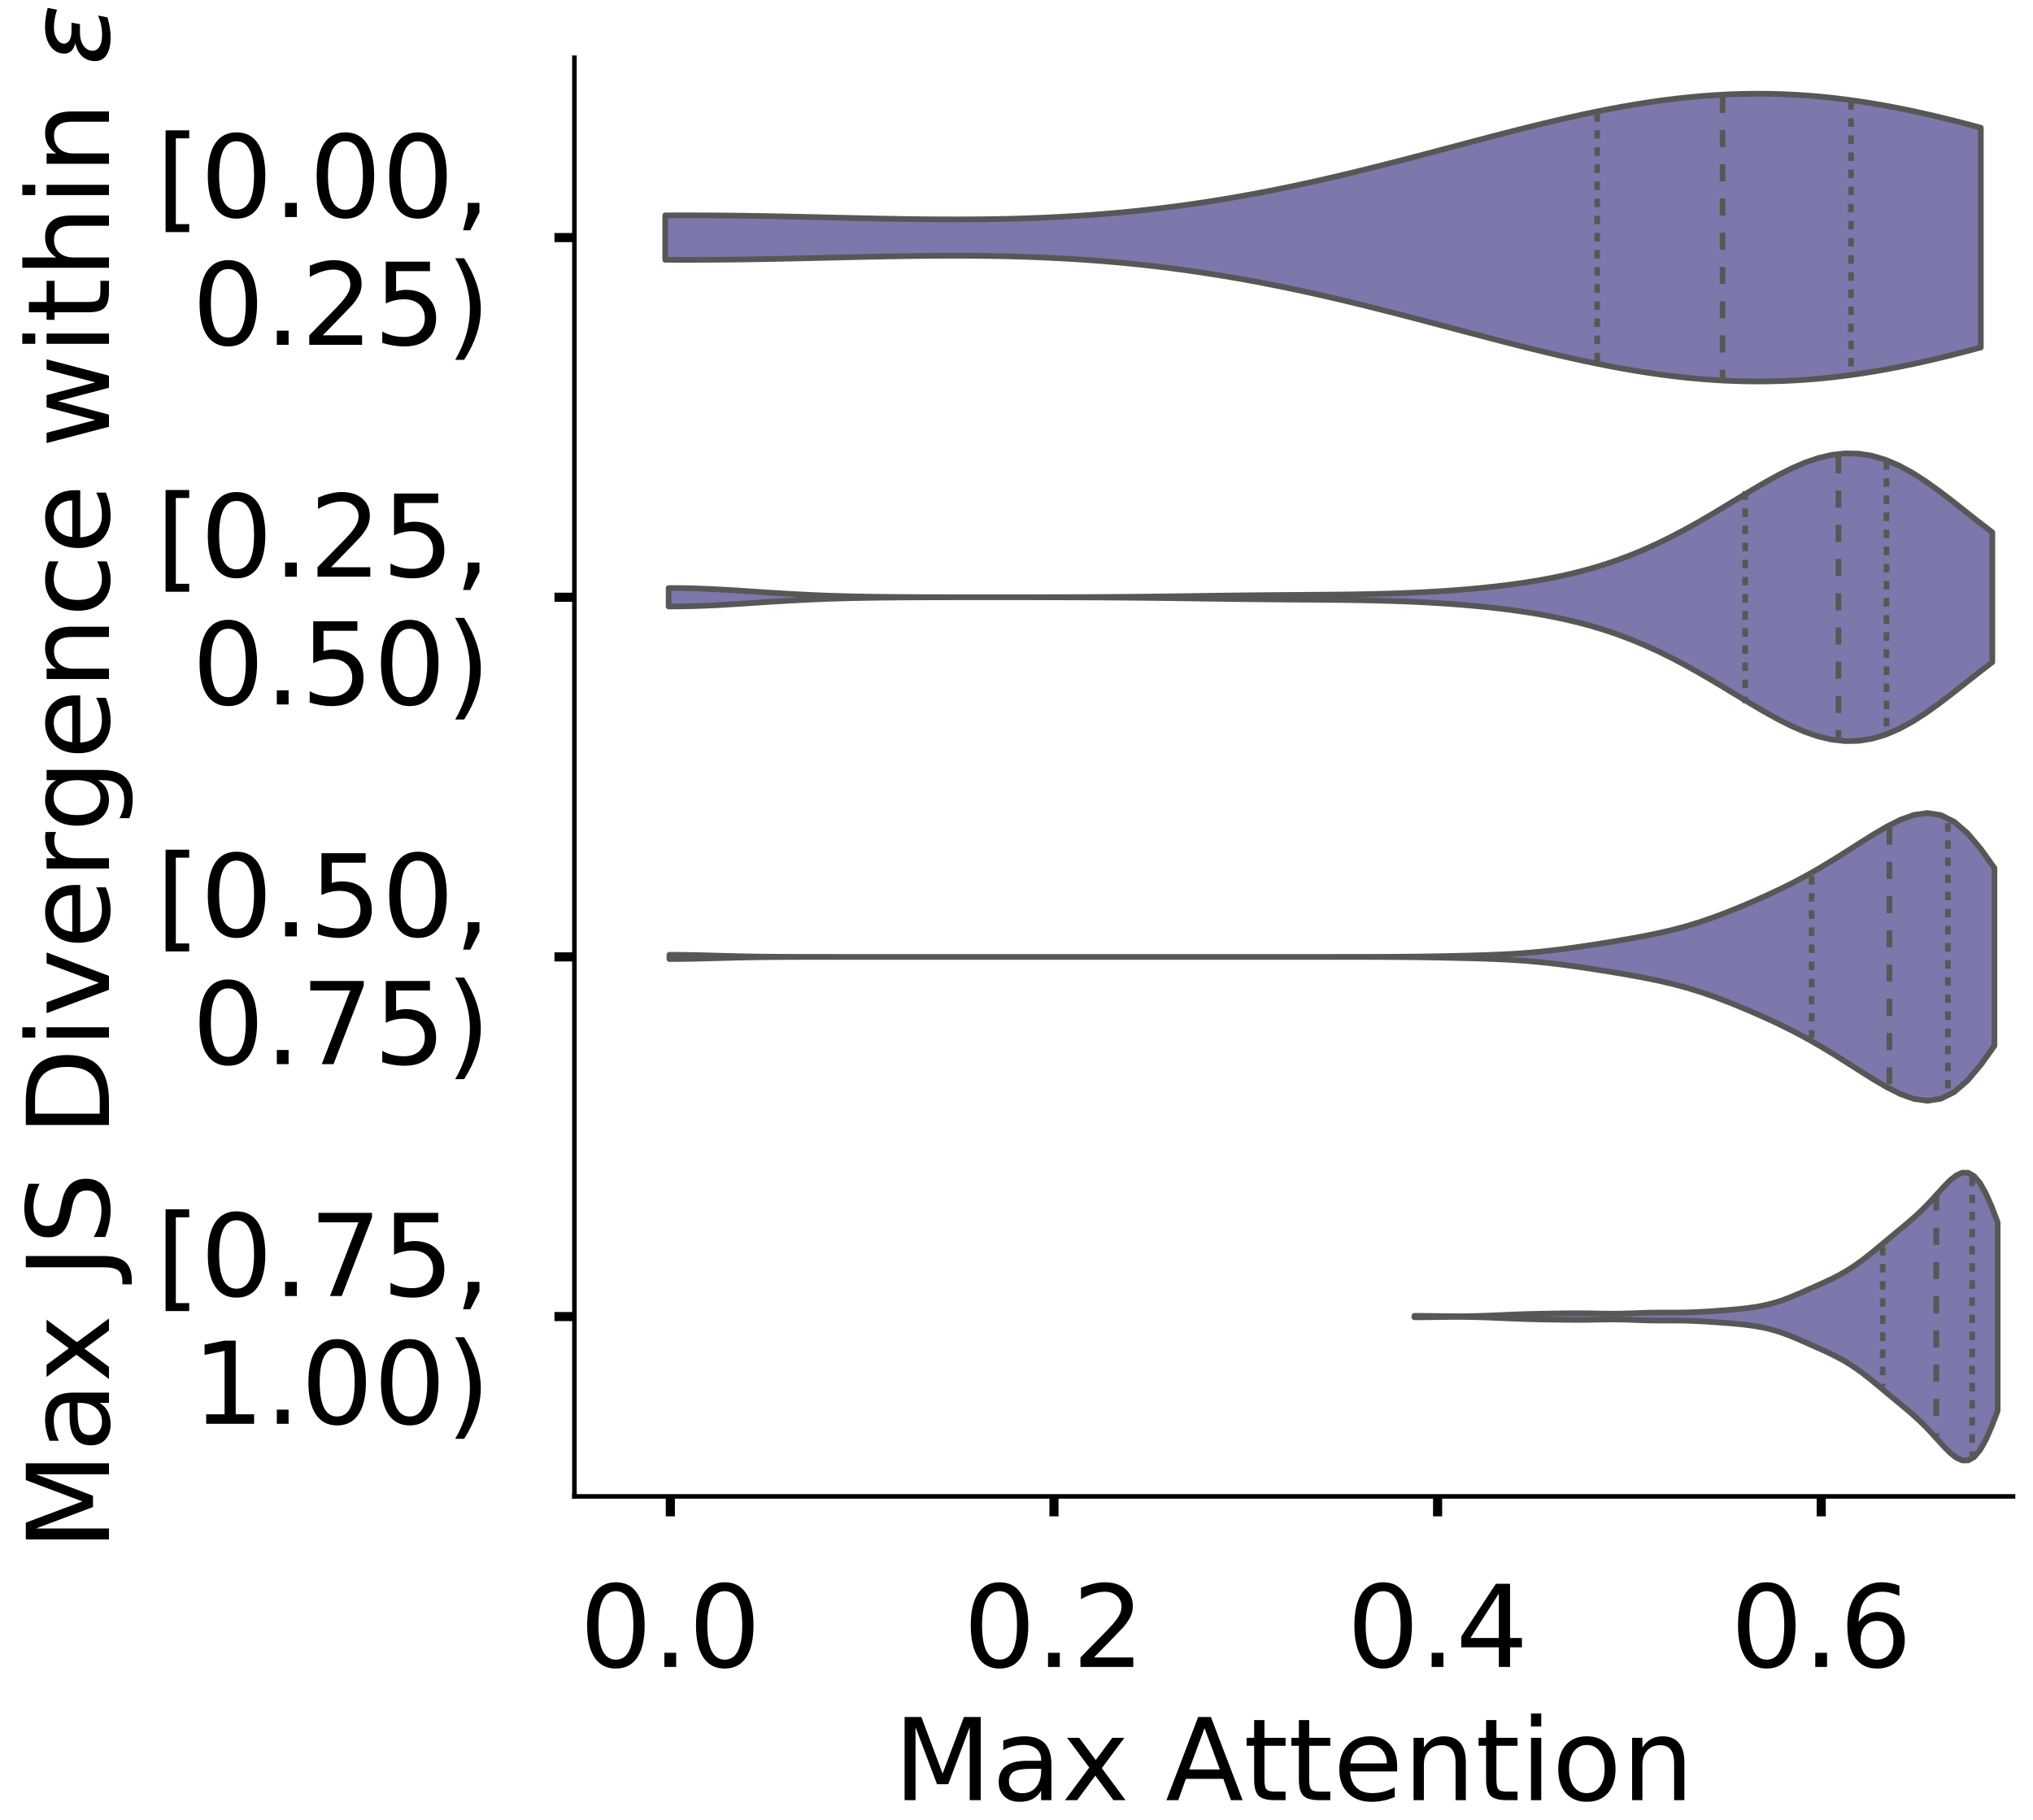 <?xml version="1.0" encoding="utf-8" standalone="no"?>
<!DOCTYPE svg PUBLIC "-//W3C//DTD SVG 1.1//EN"
  "http://www.w3.org/Graphics/SVG/1.1/DTD/svg11.dtd">
<!-- Created with matplotlib (https://matplotlib.org/) -->
<svg height="319.018pt" version="1.1" viewBox="0 0 356.395 319.018" width="356.395pt" xmlns="http://www.w3.org/2000/svg" xmlns:xlink="http://www.w3.org/1999/xlink">
 <defs>
  <style type="text/css">
*{stroke-linecap:butt;stroke-linejoin:round;}
  </style>
 </defs>
 <g id="figure_1">
  <g id="patch_1">
   <path d="M 0 319.018 
L 356.395 319.018 
L 356.395 -0 
L 0 -0 
z
" style="fill:#ffffff;"/>
  </g>
  <g id="axes_1">
   <g id="patch_2">
    <path d="M -266.855 262.318 
L -14.66 262.318 
L -14.66 10.123 
L -266.855 10.123 
z
" style="fill:#ffffff;"/>
   </g>
   <g id="patch_3">
    <path clip-path="url(#p94a4079ec9)" d="M -255.392 262.318 
L -249.66 262.318 
L -249.66 244.875 
L -255.392 244.875 
z
" style="fill:#7570b3;opacity:0.6;stroke:#000000;stroke-linejoin:miter;stroke-width:0.5;"/>
   </g>
   <g id="patch_4">
    <path clip-path="url(#p94a4079ec9)" d="M -249.66 262.318 
L -243.928 262.318 
L -243.928 262.318 
L -249.66 262.318 
z
" style="fill:#7570b3;opacity:0.6;stroke:#000000;stroke-linejoin:miter;stroke-width:0.5;"/>
   </g>
   <g id="patch_5">
    <path clip-path="url(#p94a4079ec9)" d="M -243.928 262.318 
L -238.196 262.318 
L -238.196 262.318 
L -243.928 262.318 
z
" style="fill:#7570b3;opacity:0.6;stroke:#000000;stroke-linejoin:miter;stroke-width:0.5;"/>
   </g>
   <g id="patch_6">
    <path clip-path="url(#p94a4079ec9)" d="M -238.196 262.318 
L -232.465 262.318 
L -232.465 262.318 
L -238.196 262.318 
z
" style="fill:#7570b3;opacity:0.6;stroke:#000000;stroke-linejoin:miter;stroke-width:0.5;"/>
   </g>
   <g id="patch_7">
    <path clip-path="url(#p94a4079ec9)" d="M -232.465 262.318 
L -226.733 262.318 
L -226.733 262.318 
L -232.465 262.318 
z
" style="fill:#7570b3;opacity:0.6;stroke:#000000;stroke-linejoin:miter;stroke-width:0.5;"/>
   </g>
   <g id="patch_8">
    <path clip-path="url(#p94a4079ec9)" d="M -226.733 262.318 
L -221.001 262.318 
L -221.001 262.318 
L -226.733 262.318 
z
" style="fill:#7570b3;opacity:0.6;stroke:#000000;stroke-linejoin:miter;stroke-width:0.5;"/>
   </g>
   <g id="patch_9">
    <path clip-path="url(#p94a4079ec9)" d="M -221.001 262.318 
L -215.27 262.318 
L -215.27 262.318 
L -221.001 262.318 
z
" style="fill:#7570b3;opacity:0.6;stroke:#000000;stroke-linejoin:miter;stroke-width:0.5;"/>
   </g>
   <g id="patch_10">
    <path clip-path="url(#p94a4079ec9)" d="M -215.27 262.318 
L -209.538 262.318 
L -209.538 262.318 
L -215.27 262.318 
z
" style="fill:#7570b3;opacity:0.6;stroke:#000000;stroke-linejoin:miter;stroke-width:0.5;"/>
   </g>
   <g id="patch_11">
    <path clip-path="url(#p94a4079ec9)" d="M -209.538 262.318 
L -203.806 262.318 
L -203.806 262.318 
L -209.538 262.318 
z
" style="fill:#7570b3;opacity:0.6;stroke:#000000;stroke-linejoin:miter;stroke-width:0.5;"/>
   </g>
   <g id="patch_12">
    <path clip-path="url(#p94a4079ec9)" d="M -203.806 262.318 
L -198.075 262.318 
L -198.075 262.318 
L -203.806 262.318 
z
" style="fill:#7570b3;opacity:0.6;stroke:#000000;stroke-linejoin:miter;stroke-width:0.5;"/>
   </g>
   <g id="patch_13">
    <path clip-path="url(#p94a4079ec9)" d="M -198.075 262.318 
L -192.343 262.318 
L -192.343 262.318 
L -198.075 262.318 
z
" style="fill:#7570b3;opacity:0.6;stroke:#000000;stroke-linejoin:miter;stroke-width:0.5;"/>
   </g>
   <g id="patch_14">
    <path clip-path="url(#p94a4079ec9)" d="M -192.343 262.318 
L -186.611 262.318 
L -186.611 262.318 
L -192.343 262.318 
z
" style="fill:#7570b3;opacity:0.6;stroke:#000000;stroke-linejoin:miter;stroke-width:0.5;"/>
   </g>
   <g id="patch_15">
    <path clip-path="url(#p94a4079ec9)" d="M -186.611 262.318 
L -180.879 262.318 
L -180.879 262.318 
L -186.611 262.318 
z
" style="fill:#7570b3;opacity:0.6;stroke:#000000;stroke-linejoin:miter;stroke-width:0.5;"/>
   </g>
   <g id="patch_16">
    <path clip-path="url(#p94a4079ec9)" d="M -180.879 262.318 
L -175.148 262.318 
L -175.148 262.318 
L -180.879 262.318 
z
" style="fill:#7570b3;opacity:0.6;stroke:#000000;stroke-linejoin:miter;stroke-width:0.5;"/>
   </g>
   <g id="patch_17">
    <path clip-path="url(#p94a4079ec9)" d="M -175.148 262.318 
L -169.416 262.318 
L -169.416 262.318 
L -175.148 262.318 
z
" style="fill:#7570b3;opacity:0.6;stroke:#000000;stroke-linejoin:miter;stroke-width:0.5;"/>
   </g>
   <g id="patch_18">
    <path clip-path="url(#p94a4079ec9)" d="M -169.416 262.318 
L -163.684 262.318 
L -163.684 262.318 
L -169.416 262.318 
z
" style="fill:#7570b3;opacity:0.6;stroke:#000000;stroke-linejoin:miter;stroke-width:0.5;"/>
   </g>
   <g id="patch_19">
    <path clip-path="url(#p94a4079ec9)" d="M -163.684 262.318 
L -157.953 262.318 
L -157.953 262.318 
L -163.684 262.318 
z
" style="fill:#7570b3;opacity:0.6;stroke:#000000;stroke-linejoin:miter;stroke-width:0.5;"/>
   </g>
   <g id="patch_20">
    <path clip-path="url(#p94a4079ec9)" d="M -157.953 262.318 
L -152.221 262.318 
L -152.221 260.976 
L -157.953 260.976 
z
" style="fill:#7570b3;opacity:0.6;stroke:#000000;stroke-linejoin:miter;stroke-width:0.5;"/>
   </g>
   <g id="patch_21">
    <path clip-path="url(#p94a4079ec9)" d="M -152.221 262.318 
L -146.489 262.318 
L -146.489 260.976 
L -152.221 260.976 
z
" style="fill:#7570b3;opacity:0.6;stroke:#000000;stroke-linejoin:miter;stroke-width:0.5;"/>
   </g>
   <g id="patch_22">
    <path clip-path="url(#p94a4079ec9)" d="M -146.489 262.318 
L -140.757 262.318 
L -140.757 262.318 
L -146.489 262.318 
z
" style="fill:#7570b3;opacity:0.6;stroke:#000000;stroke-linejoin:miter;stroke-width:0.5;"/>
   </g>
   <g id="patch_23">
    <path clip-path="url(#p94a4079ec9)" d="M -140.757 262.318 
L -135.026 262.318 
L -135.026 262.318 
L -140.757 262.318 
z
" style="fill:#7570b3;opacity:0.6;stroke:#000000;stroke-linejoin:miter;stroke-width:0.5;"/>
   </g>
   <g id="patch_24">
    <path clip-path="url(#p94a4079ec9)" d="M -135.026 262.318 
L -129.294 262.318 
L -129.294 259.635 
L -135.026 259.635 
z
" style="fill:#7570b3;opacity:0.6;stroke:#000000;stroke-linejoin:miter;stroke-width:0.5;"/>
   </g>
   <g id="patch_25">
    <path clip-path="url(#p94a4079ec9)" d="M -129.294 262.318 
L -123.562 262.318 
L -123.562 260.976 
L -129.294 260.976 
z
" style="fill:#7570b3;opacity:0.6;stroke:#000000;stroke-linejoin:miter;stroke-width:0.5;"/>
   </g>
   <g id="patch_26">
    <path clip-path="url(#p94a4079ec9)" d="M -123.562 262.318 
L -117.831 262.318 
L -117.831 260.976 
L -123.562 260.976 
z
" style="fill:#7570b3;opacity:0.6;stroke:#000000;stroke-linejoin:miter;stroke-width:0.5;"/>
   </g>
   <g id="patch_27">
    <path clip-path="url(#p94a4079ec9)" d="M -117.831 262.318 
L -112.099 262.318 
L -112.099 258.293 
L -117.831 258.293 
z
" style="fill:#7570b3;opacity:0.6;stroke:#000000;stroke-linejoin:miter;stroke-width:0.5;"/>
   </g>
   <g id="patch_28">
    <path clip-path="url(#p94a4079ec9)" d="M -112.099 262.318 
L -106.367 262.318 
L -106.367 256.951 
L -112.099 256.951 
z
" style="fill:#7570b3;opacity:0.6;stroke:#000000;stroke-linejoin:miter;stroke-width:0.5;"/>
   </g>
   <g id="patch_29">
    <path clip-path="url(#p94a4079ec9)" d="M -106.367 262.318 
L -100.636 262.318 
L -100.636 252.925 
L -106.367 252.925 
z
" style="fill:#7570b3;opacity:0.6;stroke:#000000;stroke-linejoin:miter;stroke-width:0.5;"/>
   </g>
   <g id="patch_30">
    <path clip-path="url(#p94a4079ec9)" d="M -100.636 262.318 
L -94.904 262.318 
L -94.904 247.558 
L -100.636 247.558 
z
" style="fill:#7570b3;opacity:0.6;stroke:#000000;stroke-linejoin:miter;stroke-width:0.5;"/>
   </g>
   <g id="patch_31">
    <path clip-path="url(#p94a4079ec9)" d="M -94.904 262.318 
L -89.172 262.318 
L -89.172 254.267 
L -94.904 254.267 
z
" style="fill:#7570b3;opacity:0.6;stroke:#000000;stroke-linejoin:miter;stroke-width:0.5;"/>
   </g>
   <g id="patch_32">
    <path clip-path="url(#p94a4079ec9)" d="M -89.172 262.318 
L -83.44 262.318 
L -83.44 236.824 
L -89.172 236.824 
z
" style="fill:#7570b3;opacity:0.6;stroke:#000000;stroke-linejoin:miter;stroke-width:0.5;"/>
   </g>
   <g id="patch_33">
    <path clip-path="url(#p94a4079ec9)" d="M -83.44 262.318 
L -77.709 262.318 
L -77.709 232.798 
L -83.44 232.798 
z
" style="fill:#7570b3;opacity:0.6;stroke:#000000;stroke-linejoin:miter;stroke-width:0.5;"/>
   </g>
   <g id="patch_34">
    <path clip-path="url(#p94a4079ec9)" d="M -77.709 262.318 
L -71.977 262.318 
L -71.977 215.355 
L -77.709 215.355 
z
" style="fill:#7570b3;opacity:0.6;stroke:#000000;stroke-linejoin:miter;stroke-width:0.5;"/>
   </g>
   <g id="patch_35">
    <path clip-path="url(#p94a4079ec9)" d="M -71.977 262.318 
L -66.245 262.318 
L -66.245 197.911 
L -71.977 197.911 
z
" style="fill:#7570b3;opacity:0.6;stroke:#000000;stroke-linejoin:miter;stroke-width:0.5;"/>
   </g>
   <g id="patch_36">
    <path clip-path="url(#p94a4079ec9)" d="M -66.245 262.318 
L -60.514 262.318 
L -60.514 200.595 
L -66.245 200.595 
z
" style="fill:#7570b3;opacity:0.6;stroke:#000000;stroke-linejoin:miter;stroke-width:0.5;"/>
   </g>
   <g id="patch_37">
    <path clip-path="url(#p94a4079ec9)" d="M -60.514 262.318 
L -54.782 262.318 
L -54.782 152.289 
L -60.514 152.289 
z
" style="fill:#7570b3;opacity:0.6;stroke:#000000;stroke-linejoin:miter;stroke-width:0.5;"/>
   </g>
   <g id="patch_38">
    <path clip-path="url(#p94a4079ec9)" d="M -54.782 262.318 
L -49.05 262.318 
L -49.05 102.642 
L -54.782 102.642 
z
" style="fill:#7570b3;opacity:0.6;stroke:#000000;stroke-linejoin:miter;stroke-width:0.5;"/>
   </g>
   <g id="patch_39">
    <path clip-path="url(#p94a4079ec9)" d="M -49.05 262.318 
L -43.319 262.318 
L -43.319 77.147 
L -49.05 77.147 
z
" style="fill:#7570b3;opacity:0.6;stroke:#000000;stroke-linejoin:miter;stroke-width:0.5;"/>
   </g>
   <g id="patch_40">
    <path clip-path="url(#p94a4079ec9)" d="M -43.319 262.318 
L -37.587 262.318 
L -37.587 65.071 
L -43.319 65.071 
z
" style="fill:#7570b3;opacity:0.6;stroke:#000000;stroke-linejoin:miter;stroke-width:0.5;"/>
   </g>
   <g id="patch_41">
    <path clip-path="url(#p94a4079ec9)" d="M -37.587 262.318 
L -31.855 262.318 
L -31.855 22.132 
L -37.587 22.132 
z
" style="fill:#7570b3;opacity:0.6;stroke:#000000;stroke-linejoin:miter;stroke-width:0.5;"/>
   </g>
   <g id="patch_42">
    <path clip-path="url(#p94a4079ec9)" d="M -31.855 262.318 
L -26.123 262.318 
L -26.123 108.009 
L -31.855 108.009 
z
" style="fill:#7570b3;opacity:0.6;stroke:#000000;stroke-linejoin:miter;stroke-width:0.5;"/>
   </g>
   <g id="matplotlib.axis_1">
    <g id="xtick_1">
     <g id="line2d_1">
      <defs>
       <path d="M 0 0 
L 0 3.5 
" id="mad6a151656" style="stroke:#000000;stroke-width:1.6;"/>
      </defs>
      <g/>
     </g>
     <g id="text_1">
      <!-- 0.0 -->
      <defs>
       <path d="M 31.781 66.406 
Q 24.172 66.406 20.328 58.906 
Q 16.5 51.422 16.5 36.375 
Q 16.5 21.391 20.328 13.891 
Q 24.172 6.391 31.781 6.391 
Q 39.453 6.391 43.281 13.891 
Q 47.125 21.391 47.125 36.375 
Q 47.125 51.422 43.281 58.906 
Q 39.453 66.406 31.781 66.406 
z
M 31.781 74.219 
Q 44.047 74.219 50.516 64.516 
Q 56.984 54.828 56.984 36.375 
Q 56.984 17.969 50.516 8.266 
Q 44.047 -1.422 31.781 -1.422 
Q 19.531 -1.422 13.062 8.266 
Q 6.594 17.969 6.594 36.375 
Q 6.594 54.828 13.062 64.516 
Q 19.531 74.219 31.781 74.219 
z
" id="DejaVuSans-48"/>
       <path d="M 10.688 12.406 
L 21 12.406 
L 21 0 
L 10.688 0 
z
" id="DejaVuSans-46"/>
      </defs>
      <g transform="translate(-271.295 292.215)scale(0.2 -0.2)">
       <use xlink:href="#DejaVuSans-48"/>
       <use x="63.623" xlink:href="#DejaVuSans-46"/>
       <use x="95.41" xlink:href="#DejaVuSans-48"/>
      </g>
     </g>
    </g>
    <g id="xtick_2">
     <g id="line2d_2">
      <g/>
     </g>
     <g id="text_2">
      <!-- 0.2 -->
      <defs>
       <path d="M 19.188 8.297 
L 53.609 8.297 
L 53.609 0 
L 7.328 0 
L 7.328 8.297 
Q 12.938 14.109 22.625 23.891 
Q 32.328 33.688 34.812 36.531 
Q 39.547 41.844 41.422 45.531 
Q 43.312 49.219 43.312 52.781 
Q 43.312 58.594 39.234 62.25 
Q 35.156 65.922 28.609 65.922 
Q 23.969 65.922 18.812 64.312 
Q 13.672 62.703 7.812 59.422 
L 7.812 69.391 
Q 13.766 71.781 18.938 73 
Q 24.125 74.219 28.422 74.219 
Q 39.75 74.219 46.484 68.547 
Q 53.219 62.891 53.219 53.422 
Q 53.219 48.922 51.531 44.891 
Q 49.859 40.875 45.406 35.406 
Q 44.188 33.984 37.641 27.219 
Q 31.109 20.453 19.188 8.297 
z
" id="DejaVuSans-50"/>
      </defs>
      <g transform="translate(-205.79 292.215)scale(0.2 -0.2)">
       <use xlink:href="#DejaVuSans-48"/>
       <use x="63.623" xlink:href="#DejaVuSans-46"/>
       <use x="95.41" xlink:href="#DejaVuSans-50"/>
      </g>
     </g>
    </g>
    <g id="xtick_3">
     <g id="line2d_3">
      <g/>
     </g>
     <g id="text_3">
      <!-- 0.4 -->
      <defs>
       <path d="M 37.797 64.312 
L 12.891 25.391 
L 37.797 25.391 
z
M 35.203 72.906 
L 47.609 72.906 
L 47.609 25.391 
L 58.016 25.391 
L 58.016 17.188 
L 47.609 17.188 
L 47.609 0 
L 37.797 0 
L 37.797 17.188 
L 4.891 17.188 
L 4.891 26.703 
z
" id="DejaVuSans-52"/>
      </defs>
      <g transform="translate(-140.284 292.215)scale(0.2 -0.2)">
       <use xlink:href="#DejaVuSans-48"/>
       <use x="63.623" xlink:href="#DejaVuSans-46"/>
       <use x="95.41" xlink:href="#DejaVuSans-52"/>
      </g>
     </g>
    </g>
    <g id="xtick_4">
     <g id="line2d_4">
      <g/>
     </g>
     <g id="text_4">
      <!-- 0.6 -->
      <defs>
       <path d="M 33.016 40.375 
Q 26.375 40.375 22.484 35.828 
Q 18.609 31.297 18.609 23.391 
Q 18.609 15.531 22.484 10.953 
Q 26.375 6.391 33.016 6.391 
Q 39.656 6.391 43.531 10.953 
Q 47.406 15.531 47.406 23.391 
Q 47.406 31.297 43.531 35.828 
Q 39.656 40.375 33.016 40.375 
z
M 52.594 71.297 
L 52.594 62.312 
Q 48.875 64.062 45.094 64.984 
Q 41.312 65.922 37.594 65.922 
Q 27.828 65.922 22.672 59.328 
Q 17.531 52.734 16.797 39.406 
Q 19.672 43.656 24.016 45.922 
Q 28.375 48.188 33.594 48.188 
Q 44.578 48.188 50.953 41.516 
Q 57.328 34.859 57.328 23.391 
Q 57.328 12.156 50.688 5.359 
Q 44.047 -1.422 33.016 -1.422 
Q 20.359 -1.422 13.672 8.266 
Q 6.984 17.969 6.984 36.375 
Q 6.984 53.656 15.188 63.938 
Q 23.391 74.219 37.203 74.219 
Q 40.922 74.219 44.703 73.484 
Q 48.484 72.75 52.594 71.297 
z
" id="DejaVuSans-54"/>
      </defs>
      <g transform="translate(-74.779 292.215)scale(0.2 -0.2)">
       <use xlink:href="#DejaVuSans-48"/>
       <use x="63.623" xlink:href="#DejaVuSans-46"/>
       <use x="95.41" xlink:href="#DejaVuSans-54"/>
      </g>
     </g>
    </g>
    <g id="text_5">
     <!--   -->
     <defs>
      <path id="DejaVuSans-32"/>
     </defs>
     <g transform="translate(-143.936 315.571)scale(0.2 -0.2)">
      <use xlink:href="#DejaVuSans-32"/>
     </g>
    </g>
   </g>
   <g id="matplotlib.axis_2">
    <g id="ytick_1">
     <g id="line2d_5">
      <defs>
       <path d="M 0 0 
L -3.5 0 
" id="m7ed3a51236" style="stroke:#000000;stroke-width:1.6;"/>
      </defs>
      <g/>
     </g>
     <g id="text_6">
      <!-- 0.00 -->
      <g transform="translate(-326.086 269.917)scale(0.2 -0.2)">
       <use xlink:href="#DejaVuSans-48"/>
       <use x="63.623" xlink:href="#DejaVuSans-46"/>
       <use x="95.41" xlink:href="#DejaVuSans-48"/>
       <use x="159.033" xlink:href="#DejaVuSans-48"/>
      </g>
     </g>
    </g>
    <g id="ytick_2">
     <g id="line2d_6">
      <g/>
     </g>
     <g id="text_7">
      <!-- 0.05 -->
      <defs>
       <path d="M 10.797 72.906 
L 49.516 72.906 
L 49.516 64.594 
L 19.828 64.594 
L 19.828 46.734 
Q 21.969 47.469 24.109 47.828 
Q 26.266 48.188 28.422 48.188 
Q 40.625 48.188 47.75 41.5 
Q 54.891 34.812 54.891 23.391 
Q 54.891 11.625 47.562 5.094 
Q 40.234 -1.422 26.906 -1.422 
Q 22.312 -1.422 17.547 -0.641 
Q 12.797 0.141 7.719 1.703 
L 7.719 11.625 
Q 12.109 9.234 16.797 8.062 
Q 21.484 6.891 26.703 6.891 
Q 35.156 6.891 40.078 11.328 
Q 45.016 15.766 45.016 23.391 
Q 45.016 31 40.078 35.438 
Q 35.156 39.891 26.703 39.891 
Q 22.75 39.891 18.812 39.016 
Q 14.891 38.141 10.797 36.281 
z
" id="DejaVuSans-53"/>
      </defs>
      <g transform="translate(-326.086 202.826)scale(0.2 -0.2)">
       <use xlink:href="#DejaVuSans-48"/>
       <use x="63.623" xlink:href="#DejaVuSans-46"/>
       <use x="95.41" xlink:href="#DejaVuSans-48"/>
       <use x="159.033" xlink:href="#DejaVuSans-53"/>
      </g>
     </g>
    </g>
    <g id="ytick_3">
     <g id="line2d_7">
      <g/>
     </g>
     <g id="text_8">
      <!-- 0.10 -->
      <defs>
       <path d="M 12.406 8.297 
L 28.516 8.297 
L 28.516 63.922 
L 10.984 60.406 
L 10.984 69.391 
L 28.422 72.906 
L 38.281 72.906 
L 38.281 8.297 
L 54.391 8.297 
L 54.391 0 
L 12.406 0 
z
" id="DejaVuSans-49"/>
      </defs>
      <g transform="translate(-326.086 135.735)scale(0.2 -0.2)">
       <use xlink:href="#DejaVuSans-48"/>
       <use x="63.623" xlink:href="#DejaVuSans-46"/>
       <use x="95.41" xlink:href="#DejaVuSans-49"/>
       <use x="159.033" xlink:href="#DejaVuSans-48"/>
      </g>
     </g>
    </g>
    <g id="ytick_4">
     <g id="line2d_8">
      <g/>
     </g>
     <g id="text_9">
      <!-- 0.15 -->
      <g transform="translate(-326.086 68.644)scale(0.2 -0.2)">
       <use xlink:href="#DejaVuSans-48"/>
       <use x="63.623" xlink:href="#DejaVuSans-46"/>
       <use x="95.41" xlink:href="#DejaVuSans-49"/>
       <use x="159.033" xlink:href="#DejaVuSans-53"/>
      </g>
     </g>
    </g>
    <g id="text_10">
     <!--   -->
     <g transform="translate(-333.747 139.017)rotate(-90)scale(0.176 -0.176)">
      <use xlink:href="#DejaVuSans-32"/>
     </g>
    </g>
   </g>
   <g id="patch_43">
    <path style="fill:none;stroke:#000000;stroke-linecap:square;stroke-linejoin:miter;stroke-width:0.8;"/>
   </g>
   <g id="patch_44">
    <path style="fill:none;stroke:#000000;stroke-linecap:square;stroke-linejoin:miter;stroke-width:0.8;"/>
   </g>
  </g>
  <g id="axes_2">
   <g id="patch_45">
    <path d="M 100.7 262.318 
L 352.895 262.318 
L 352.895 10.123 
L 100.7 10.123 
z
" style="fill:#ffffff;"/>
   </g>
   <g id="PolyCollection_1">
    <defs>
     <path d="M 116.619 -273.483 
L 116.619 -281.258 
L 118.949 -281.268 
L 121.279 -281.27 
L 123.608 -281.262 
L 125.938 -281.247 
L 128.267 -281.224 
L 130.597 -281.195 
L 132.926 -281.159 
L 135.256 -281.118 
L 137.585 -281.072 
L 139.915 -281.022 
L 142.244 -280.97 
L 144.574 -280.916 
L 146.904 -280.862 
L 149.233 -280.808 
L 151.563 -280.757 
L 153.892 -280.708 
L 156.222 -280.664 
L 158.551 -280.626 
L 160.881 -280.594 
L 163.21 -280.571 
L 165.54 -280.557 
L 167.869 -280.554 
L 170.199 -280.562 
L 172.529 -280.584 
L 174.858 -280.619 
L 177.188 -280.669 
L 179.517 -280.736 
L 181.847 -280.819 
L 184.176 -280.92 
L 186.506 -281.039 
L 188.835 -281.178 
L 191.165 -281.336 
L 193.495 -281.515 
L 195.824 -281.715 
L 198.154 -281.936 
L 200.483 -282.179 
L 202.813 -282.443 
L 205.142 -282.73 
L 207.472 -283.039 
L 209.801 -283.369 
L 212.131 -283.722 
L 214.46 -284.096 
L 216.79 -284.492 
L 219.12 -284.909 
L 221.449 -285.347 
L 223.779 -285.805 
L 226.108 -286.282 
L 228.438 -286.778 
L 230.767 -287.291 
L 233.097 -287.821 
L 235.426 -288.367 
L 237.756 -288.927 
L 240.086 -289.5 
L 242.415 -290.085 
L 244.745 -290.68 
L 247.074 -291.283 
L 249.404 -291.892 
L 251.733 -292.507 
L 254.063 -293.123 
L 256.392 -293.741 
L 258.722 -294.356 
L 261.051 -294.968 
L 263.381 -295.573 
L 265.711 -296.169 
L 268.04 -296.754 
L 270.37 -297.325 
L 272.699 -297.88 
L 275.029 -298.415 
L 277.358 -298.929 
L 279.688 -299.419 
L 282.017 -299.882 
L 284.347 -300.315 
L 286.676 -300.717 
L 289.006 -301.086 
L 291.336 -301.418 
L 293.665 -301.712 
L 295.995 -301.967 
L 298.324 -302.179 
L 300.654 -302.349 
L 302.983 -302.475 
L 305.313 -302.556 
L 307.642 -302.59 
L 309.972 -302.578 
L 312.302 -302.519 
L 314.631 -302.414 
L 316.961 -302.261 
L 319.29 -302.063 
L 321.62 -301.82 
L 323.949 -301.532 
L 326.279 -301.202 
L 328.608 -300.83 
L 330.938 -300.419 
L 333.267 -299.971 
L 335.597 -299.487 
L 337.927 -298.97 
L 340.256 -298.424 
L 342.586 -297.849 
L 344.915 -297.25 
L 347.245 -296.629 
L 347.245 -258.113 
L 347.245 -258.113 
L 344.915 -257.491 
L 342.586 -256.892 
L 340.256 -256.318 
L 337.927 -255.771 
L 335.597 -255.254 
L 333.267 -254.77 
L 330.938 -254.322 
L 328.608 -253.911 
L 326.279 -253.539 
L 323.949 -253.209 
L 321.62 -252.921 
L 319.29 -252.678 
L 316.961 -252.48 
L 314.631 -252.328 
L 312.302 -252.222 
L 309.972 -252.163 
L 307.642 -252.151 
L 305.313 -252.186 
L 302.983 -252.266 
L 300.654 -252.392 
L 298.324 -252.562 
L 295.995 -252.775 
L 293.665 -253.029 
L 291.336 -253.323 
L 289.006 -253.656 
L 286.676 -254.024 
L 284.347 -254.426 
L 282.017 -254.86 
L 279.688 -255.322 
L 277.358 -255.812 
L 275.029 -256.326 
L 272.699 -256.861 
L 270.37 -257.416 
L 268.04 -257.987 
L 265.711 -258.572 
L 263.381 -259.168 
L 261.051 -259.773 
L 258.722 -260.385 
L 256.392 -261.001 
L 254.063 -261.618 
L 251.733 -262.235 
L 249.404 -262.849 
L 247.074 -263.458 
L 244.745 -264.062 
L 242.415 -264.656 
L 240.086 -265.241 
L 237.756 -265.814 
L 235.426 -266.374 
L 233.097 -266.92 
L 230.767 -267.45 
L 228.438 -267.963 
L 226.108 -268.459 
L 223.779 -268.936 
L 221.449 -269.394 
L 219.12 -269.832 
L 216.79 -270.249 
L 214.46 -270.645 
L 212.131 -271.019 
L 209.801 -271.372 
L 207.472 -271.703 
L 205.142 -272.011 
L 202.813 -272.298 
L 200.483 -272.563 
L 198.154 -272.805 
L 195.824 -273.026 
L 193.495 -273.226 
L 191.165 -273.405 
L 188.835 -273.563 
L 186.506 -273.702 
L 184.176 -273.821 
L 181.847 -273.922 
L 179.517 -274.006 
L 177.188 -274.072 
L 174.858 -274.122 
L 172.529 -274.157 
L 170.199 -274.179 
L 167.869 -274.187 
L 165.54 -274.184 
L 163.21 -274.17 
L 160.881 -274.147 
L 158.551 -274.115 
L 156.222 -274.077 
L 153.892 -274.033 
L 151.563 -273.985 
L 149.233 -273.933 
L 146.904 -273.879 
L 144.574 -273.825 
L 142.244 -273.771 
L 139.915 -273.719 
L 137.585 -273.67 
L 135.256 -273.624 
L 132.926 -273.582 
L 130.597 -273.546 
L 128.267 -273.517 
L 125.938 -273.494 
L 123.608 -273.479 
L 121.279 -273.472 
L 118.949 -273.473 
L 116.619 -273.483 
z
" id="mc5d3e8065b" style="stroke:#575757;"/>
    </defs>
    <g clip-path="url(#pd17311430b)">
     <use style="fill:#7c78ab;stroke:#575757;" x="0" xlink:href="#mc5d3e8065b" y="319.018"/>
    </g>
   </g>
   <g id="PolyCollection_2">
    <defs>
     <path d="M 117.218 -212.706 
L 117.218 -215.938 
L 119.562 -215.923 
L 121.905 -215.868 
L 124.249 -215.779 
L 126.593 -215.66 
L 128.937 -215.52 
L 131.281 -215.368 
L 133.625 -215.213 
L 135.969 -215.062 
L 138.312 -214.921 
L 140.656 -214.795 
L 143 -214.686 
L 145.344 -214.595 
L 147.688 -214.522 
L 150.032 -214.465 
L 152.376 -214.421 
L 154.719 -214.389 
L 157.063 -214.367 
L 159.407 -214.351 
L 161.751 -214.34 
L 164.095 -214.333 
L 166.439 -214.329 
L 168.783 -214.326 
L 171.126 -214.325 
L 173.47 -214.324 
L 175.814 -214.325 
L 178.158 -214.326 
L 180.502 -214.328 
L 182.846 -214.33 
L 185.19 -214.335 
L 187.533 -214.341 
L 189.877 -214.349 
L 192.221 -214.36 
L 194.565 -214.374 
L 196.909 -214.391 
L 199.253 -214.412 
L 201.597 -214.436 
L 203.94 -214.464 
L 206.284 -214.495 
L 208.628 -214.527 
L 210.972 -214.56 
L 213.316 -214.593 
L 215.66 -214.624 
L 218.004 -214.652 
L 220.347 -214.678 
L 222.691 -214.699 
L 225.035 -214.718 
L 227.379 -214.735 
L 229.723 -214.751 
L 232.067 -214.769 
L 234.411 -214.791 
L 236.754 -214.819 
L 239.098 -214.857 
L 241.442 -214.908 
L 243.786 -214.973 
L 246.13 -215.054 
L 248.474 -215.155 
L 250.818 -215.276 
L 253.161 -215.42 
L 255.505 -215.588 
L 257.849 -215.783 
L 260.193 -216.006 
L 262.537 -216.262 
L 264.881 -216.553 
L 267.225 -216.884 
L 269.569 -217.261 
L 271.912 -217.69 
L 274.256 -218.179 
L 276.6 -218.733 
L 278.944 -219.361 
L 281.288 -220.069 
L 283.632 -220.863 
L 285.976 -221.746 
L 288.319 -222.721 
L 290.663 -223.786 
L 293.007 -224.938 
L 295.351 -226.172 
L 297.695 -227.476 
L 300.039 -228.839 
L 302.383 -230.243 
L 304.726 -231.665 
L 307.07 -233.078 
L 309.414 -234.451 
L 311.758 -235.746 
L 314.102 -236.92 
L 316.446 -237.929 
L 318.79 -238.729 
L 321.133 -239.278 
L 323.477 -239.541 
L 325.821 -239.494 
L 328.165 -239.122 
L 330.509 -238.43 
L 332.853 -237.434 
L 335.197 -236.165 
L 337.54 -234.668 
L 339.884 -232.995 
L 342.228 -231.205 
L 344.572 -229.356 
L 346.916 -227.504 
L 349.26 -225.702 
L 349.26 -202.941 
L 349.26 -202.941 
L 346.916 -201.139 
L 344.572 -199.288 
L 342.228 -197.439 
L 339.884 -195.648 
L 337.54 -193.976 
L 335.197 -192.479 
L 332.853 -191.21 
L 330.509 -190.214 
L 328.165 -189.521 
L 325.821 -189.15 
L 323.477 -189.102 
L 321.133 -189.366 
L 318.79 -189.915 
L 316.446 -190.715 
L 314.102 -191.724 
L 311.758 -192.898 
L 309.414 -194.192 
L 307.07 -195.565 
L 304.726 -196.979 
L 302.383 -198.401 
L 300.039 -199.805 
L 297.695 -201.167 
L 295.351 -202.472 
L 293.007 -203.705 
L 290.663 -204.858 
L 288.319 -205.923 
L 285.976 -206.898 
L 283.632 -207.781 
L 281.288 -208.575 
L 278.944 -209.283 
L 276.6 -209.911 
L 274.256 -210.465 
L 271.912 -210.953 
L 269.569 -211.382 
L 267.225 -211.76 
L 264.881 -212.091 
L 262.537 -212.382 
L 260.193 -212.637 
L 257.849 -212.861 
L 255.505 -213.055 
L 253.161 -213.224 
L 250.818 -213.367 
L 248.474 -213.489 
L 246.13 -213.589 
L 243.786 -213.671 
L 241.442 -213.736 
L 239.098 -213.786 
L 236.754 -213.824 
L 234.411 -213.853 
L 232.067 -213.875 
L 229.723 -213.893 
L 227.379 -213.909 
L 225.035 -213.926 
L 222.691 -213.944 
L 220.347 -213.966 
L 218.004 -213.991 
L 215.66 -214.02 
L 213.316 -214.051 
L 210.972 -214.084 
L 208.628 -214.117 
L 206.284 -214.149 
L 203.94 -214.18 
L 201.597 -214.208 
L 199.253 -214.232 
L 196.909 -214.253 
L 194.565 -214.27 
L 192.221 -214.284 
L 189.877 -214.295 
L 187.533 -214.303 
L 185.19 -214.309 
L 182.846 -214.313 
L 180.502 -214.316 
L 178.158 -214.318 
L 175.814 -214.319 
L 173.47 -214.319 
L 171.126 -214.319 
L 168.783 -214.318 
L 166.439 -214.315 
L 164.095 -214.311 
L 161.751 -214.304 
L 159.407 -214.293 
L 157.063 -214.277 
L 154.719 -214.254 
L 152.376 -214.222 
L 150.032 -214.179 
L 147.688 -214.122 
L 145.344 -214.048 
L 143 -213.958 
L 140.656 -213.849 
L 138.312 -213.723 
L 135.969 -213.582 
L 133.625 -213.431 
L 131.281 -213.275 
L 128.937 -213.124 
L 126.593 -212.984 
L 124.249 -212.865 
L 121.905 -212.775 
L 119.562 -212.721 
L 117.218 -212.706 
z
" id="m27086891aa" style="stroke:#575757;"/>
    </defs>
    <g clip-path="url(#pd17311430b)">
     <use style="fill:#7c78ab;stroke:#575757;" x="0" xlink:href="#m27086891aa" y="319.018"/>
    </g>
   </g>
   <g id="PolyCollection_3">
    <defs>
     <path d="M 117.354 -150.903 
L 117.354 -151.644 
L 119.7 -151.63 
L 122.047 -151.588 
L 124.393 -151.528 
L 126.739 -151.462 
L 129.085 -151.402 
L 131.432 -151.353 
L 133.778 -151.319 
L 136.124 -151.297 
L 138.47 -151.285 
L 140.817 -151.278 
L 143.163 -151.275 
L 145.509 -151.274 
L 147.855 -151.273 
L 150.202 -151.273 
L 152.548 -151.273 
L 154.894 -151.273 
L 157.241 -151.273 
L 159.587 -151.273 
L 161.933 -151.273 
L 164.279 -151.273 
L 166.626 -151.273 
L 168.972 -151.273 
L 171.318 -151.273 
L 173.664 -151.273 
L 176.011 -151.273 
L 178.357 -151.273 
L 180.703 -151.273 
L 183.049 -151.273 
L 185.396 -151.273 
L 187.742 -151.273 
L 190.088 -151.273 
L 192.434 -151.273 
L 194.781 -151.273 
L 197.127 -151.273 
L 199.473 -151.273 
L 201.82 -151.273 
L 204.166 -151.273 
L 206.512 -151.273 
L 208.858 -151.273 
L 211.205 -151.273 
L 213.551 -151.273 
L 215.897 -151.273 
L 218.243 -151.273 
L 220.59 -151.273 
L 222.936 -151.273 
L 225.282 -151.273 
L 227.628 -151.273 
L 229.975 -151.273 
L 232.321 -151.273 
L 234.667 -151.274 
L 237.014 -151.275 
L 239.36 -151.278 
L 241.706 -151.284 
L 244.052 -151.295 
L 246.399 -151.312 
L 248.745 -151.338 
L 251.091 -151.372 
L 253.437 -151.415 
L 255.784 -151.466 
L 258.13 -151.525 
L 260.476 -151.596 
L 262.822 -151.687 
L 265.169 -151.807 
L 267.515 -151.969 
L 269.861 -152.176 
L 272.208 -152.43 
L 274.554 -152.725 
L 276.9 -153.052 
L 279.246 -153.404 
L 281.593 -153.773 
L 283.939 -154.161 
L 286.285 -154.57 
L 288.631 -155.011 
L 290.978 -155.497 
L 293.324 -156.046 
L 295.67 -156.675 
L 298.016 -157.393 
L 300.363 -158.201 
L 302.709 -159.086 
L 305.055 -160.033 
L 307.402 -161.029 
L 309.748 -162.07 
L 312.094 -163.168 
L 314.44 -164.337 
L 316.787 -165.592 
L 319.133 -166.934 
L 321.479 -168.353 
L 323.825 -169.828 
L 326.172 -171.323 
L 328.518 -172.793 
L 330.864 -174.166 
L 333.21 -175.339 
L 335.557 -176.171 
L 337.903 -176.493 
L 340.249 -176.129 
L 342.596 -174.948 
L 344.942 -172.916 
L 347.288 -170.134 
L 349.634 -166.847 
L 349.634 -135.7 
L 349.634 -135.7 
L 347.288 -132.412 
L 344.942 -129.631 
L 342.596 -127.598 
L 340.249 -126.418 
L 337.903 -126.054 
L 335.557 -126.375 
L 333.21 -127.207 
L 330.864 -128.38 
L 328.518 -129.753 
L 326.172 -131.223 
L 323.825 -132.719 
L 321.479 -134.193 
L 319.133 -135.612 
L 316.787 -136.954 
L 314.44 -138.209 
L 312.094 -139.379 
L 309.748 -140.476 
L 307.402 -141.518 
L 305.055 -142.513 
L 302.709 -143.46 
L 300.363 -144.346 
L 298.016 -145.153 
L 295.67 -145.872 
L 293.324 -146.5 
L 290.978 -147.049 
L 288.631 -147.536 
L 286.285 -147.976 
L 283.939 -148.386 
L 281.593 -148.773 
L 279.246 -149.143 
L 276.9 -149.494 
L 274.554 -149.821 
L 272.208 -150.116 
L 269.861 -150.37 
L 267.515 -150.578 
L 265.169 -150.739 
L 262.822 -150.86 
L 260.476 -150.95 
L 258.13 -151.021 
L 255.784 -151.08 
L 253.437 -151.131 
L 251.091 -151.174 
L 248.745 -151.208 
L 246.399 -151.234 
L 244.052 -151.251 
L 241.706 -151.262 
L 239.36 -151.268 
L 237.014 -151.271 
L 234.667 -151.272 
L 232.321 -151.273 
L 229.975 -151.273 
L 227.628 -151.273 
L 225.282 -151.273 
L 222.936 -151.273 
L 220.59 -151.273 
L 218.243 -151.273 
L 215.897 -151.273 
L 213.551 -151.273 
L 211.205 -151.273 
L 208.858 -151.273 
L 206.512 -151.273 
L 204.166 -151.273 
L 201.82 -151.273 
L 199.473 -151.273 
L 197.127 -151.273 
L 194.781 -151.273 
L 192.434 -151.273 
L 190.088 -151.273 
L 187.742 -151.273 
L 185.396 -151.273 
L 183.049 -151.273 
L 180.703 -151.273 
L 178.357 -151.273 
L 176.011 -151.273 
L 173.664 -151.273 
L 171.318 -151.273 
L 168.972 -151.273 
L 166.626 -151.273 
L 164.279 -151.273 
L 161.933 -151.273 
L 159.587 -151.273 
L 157.241 -151.273 
L 154.894 -151.273 
L 152.548 -151.273 
L 150.202 -151.273 
L 147.855 -151.273 
L 145.509 -151.272 
L 143.163 -151.271 
L 140.817 -151.268 
L 138.47 -151.262 
L 136.124 -151.249 
L 133.778 -151.227 
L 131.432 -151.193 
L 129.085 -151.145 
L 126.739 -151.084 
L 124.393 -151.018 
L 122.047 -150.958 
L 119.7 -150.916 
L 117.354 -150.903 
z
" id="m700897fdd7" style="stroke:#575757;"/>
    </defs>
    <g clip-path="url(#pd17311430b)">
     <use style="fill:#7c78ab;stroke:#575757;" x="0" xlink:href="#m700897fdd7" y="319.018"/>
    </g>
   </g>
   <g id="PolyCollection_4">
    <defs>
     <path d="M 247.954 -88.098 
L 247.954 -88.35 
L 248.987 -88.348 
L 250.019 -88.339 
L 251.052 -88.327 
L 252.085 -88.312 
L 253.118 -88.298 
L 254.15 -88.287 
L 255.183 -88.281 
L 256.216 -88.283 
L 257.249 -88.293 
L 258.282 -88.311 
L 259.314 -88.337 
L 260.347 -88.371 
L 261.38 -88.411 
L 262.413 -88.455 
L 263.445 -88.5 
L 264.478 -88.545 
L 265.511 -88.588 
L 266.544 -88.627 
L 267.576 -88.66 
L 268.609 -88.689 
L 269.642 -88.713 
L 270.675 -88.733 
L 271.707 -88.751 
L 272.74 -88.767 
L 273.773 -88.782 
L 274.806 -88.794 
L 275.838 -88.802 
L 276.871 -88.803 
L 277.904 -88.796 
L 278.937 -88.783 
L 279.969 -88.765 
L 281.002 -88.747 
L 282.035 -88.735 
L 283.068 -88.732 
L 284.1 -88.744 
L 285.133 -88.768 
L 286.166 -88.803 
L 287.199 -88.841 
L 288.231 -88.877 
L 289.264 -88.904 
L 290.297 -88.92 
L 291.33 -88.924 
L 292.363 -88.923 
L 293.395 -88.921 
L 294.428 -88.925 
L 295.461 -88.941 
L 296.494 -88.971 
L 297.526 -89.015 
L 298.559 -89.071 
L 299.592 -89.135 
L 300.625 -89.204 
L 301.657 -89.278 
L 302.69 -89.356 
L 303.723 -89.441 
L 304.756 -89.536 
L 305.788 -89.645 
L 306.821 -89.774 
L 307.854 -89.929 
L 308.887 -90.116 
L 309.919 -90.342 
L 310.952 -90.612 
L 311.985 -90.929 
L 313.018 -91.291 
L 314.05 -91.693 
L 315.083 -92.125 
L 316.116 -92.575 
L 317.149 -93.033 
L 318.181 -93.493 
L 319.214 -93.954 
L 320.247 -94.425 
L 321.28 -94.917 
L 322.313 -95.445 
L 323.345 -96.021 
L 324.378 -96.653 
L 325.411 -97.344 
L 326.444 -98.091 
L 327.476 -98.887 
L 328.509 -99.719 
L 329.542 -100.573 
L 330.575 -101.435 
L 331.607 -102.296 
L 332.64 -103.151 
L 333.673 -104.006 
L 334.706 -104.876 
L 335.738 -105.781 
L 336.771 -106.742 
L 337.804 -107.773 
L 338.837 -108.871 
L 339.869 -110.012 
L 340.902 -111.14 
L 341.935 -112.167 
L 342.968 -112.979 
L 344 -113.444 
L 345.033 -113.434 
L 346.066 -112.847 
L 347.099 -111.63 
L 348.131 -109.803 
L 349.164 -107.456 
L 350.197 -104.749 
L 350.197 -71.699 
L 350.197 -71.699 
L 349.164 -68.992 
L 348.131 -66.646 
L 347.099 -64.818 
L 346.066 -63.602 
L 345.033 -63.015 
L 344 -63.005 
L 342.968 -63.47 
L 341.935 -64.282 
L 340.902 -65.309 
L 339.869 -66.436 
L 338.837 -67.577 
L 337.804 -68.676 
L 336.771 -69.707 
L 335.738 -70.668 
L 334.706 -71.573 
L 333.673 -72.443 
L 332.64 -73.298 
L 331.607 -74.153 
L 330.575 -75.013 
L 329.542 -75.876 
L 328.509 -76.73 
L 327.476 -77.562 
L 326.444 -78.358 
L 325.411 -79.105 
L 324.378 -79.796 
L 323.345 -80.428 
L 322.313 -81.004 
L 321.28 -81.531 
L 320.247 -82.024 
L 319.214 -82.495 
L 318.181 -82.956 
L 317.149 -83.416 
L 316.116 -83.873 
L 315.083 -84.323 
L 314.05 -84.755 
L 313.018 -85.158 
L 311.985 -85.52 
L 310.952 -85.837 
L 309.919 -86.107 
L 308.887 -86.333 
L 307.854 -86.52 
L 306.821 -86.675 
L 305.788 -86.804 
L 304.756 -86.913 
L 303.723 -87.008 
L 302.69 -87.093 
L 301.657 -87.171 
L 300.625 -87.245 
L 299.592 -87.314 
L 298.559 -87.378 
L 297.526 -87.433 
L 296.494 -87.477 
L 295.461 -87.508 
L 294.428 -87.524 
L 293.395 -87.528 
L 292.363 -87.526 
L 291.33 -87.524 
L 290.297 -87.529 
L 289.264 -87.545 
L 288.231 -87.572 
L 287.199 -87.607 
L 286.166 -87.646 
L 285.133 -87.68 
L 284.1 -87.705 
L 283.068 -87.716 
L 282.035 -87.714 
L 281.002 -87.702 
L 279.969 -87.684 
L 278.937 -87.666 
L 277.904 -87.653 
L 276.871 -87.646 
L 275.838 -87.647 
L 274.806 -87.655 
L 273.773 -87.667 
L 272.74 -87.681 
L 271.707 -87.698 
L 270.675 -87.716 
L 269.642 -87.736 
L 268.609 -87.76 
L 267.576 -87.788 
L 266.544 -87.822 
L 265.511 -87.861 
L 264.478 -87.903 
L 263.445 -87.949 
L 262.413 -87.994 
L 261.38 -88.038 
L 260.347 -88.078 
L 259.314 -88.111 
L 258.282 -88.138 
L 257.249 -88.156 
L 256.216 -88.166 
L 255.183 -88.167 
L 254.15 -88.162 
L 253.118 -88.151 
L 252.085 -88.137 
L 251.052 -88.122 
L 250.019 -88.109 
L 248.987 -88.101 
L 247.954 -88.098 
z
" id="m6658bf4c49" style="stroke:#575757;"/>
    </defs>
    <g clip-path="url(#pd17311430b)">
     <use style="fill:#7c78ab;stroke:#575757;" x="0" xlink:href="#m6658bf4c49" y="319.018"/>
    </g>
   </g>
   <g id="patch_46">
    <path clip-path="url(#pd17311430b)" d="M 117.513 41.648 
L 117.513 41.648 
L 117.513 41.648 
L 117.513 41.648 
z
" style="fill:#7c78ab;stroke:#575757;stroke-linejoin:miter;stroke-width:0.5;"/>
   </g>
   <g id="matplotlib.axis_3">
    <g id="xtick_5">
     <g id="line2d_9">
      <g>
       <use style="stroke:#000000;stroke-width:1.6;" x="117.513" xlink:href="#mad6a151656" y="262.318"/>
      </g>
     </g>
     <g id="text_11">
      <!-- 0.0 -->
      <g transform="translate(101.61 292.215)scale(0.2 -0.2)">
       <use xlink:href="#DejaVuSans-48"/>
       <use x="63.623" xlink:href="#DejaVuSans-46"/>
       <use x="95.41" xlink:href="#DejaVuSans-48"/>
      </g>
     </g>
    </g>
    <g id="xtick_6">
     <g id="line2d_10">
      <g>
       <use style="stroke:#000000;stroke-width:1.6;" x="184.765" xlink:href="#mad6a151656" y="262.318"/>
      </g>
     </g>
     <g id="text_12">
      <!-- 0.2 -->
      <g transform="translate(168.862 292.215)scale(0.2 -0.2)">
       <use xlink:href="#DejaVuSans-48"/>
       <use x="63.623" xlink:href="#DejaVuSans-46"/>
       <use x="95.41" xlink:href="#DejaVuSans-50"/>
      </g>
     </g>
    </g>
    <g id="xtick_7">
     <g id="line2d_11">
      <g>
       <use style="stroke:#000000;stroke-width:1.6;" x="252.017" xlink:href="#mad6a151656" y="262.318"/>
      </g>
     </g>
     <g id="text_13">
      <!-- 0.4 -->
      <g transform="translate(236.114 292.215)scale(0.2 -0.2)">
       <use xlink:href="#DejaVuSans-48"/>
       <use x="63.623" xlink:href="#DejaVuSans-46"/>
       <use x="95.41" xlink:href="#DejaVuSans-52"/>
      </g>
     </g>
    </g>
    <g id="xtick_8">
     <g id="line2d_12">
      <g>
       <use style="stroke:#000000;stroke-width:1.6;" x="319.269" xlink:href="#mad6a151656" y="262.318"/>
      </g>
     </g>
     <g id="text_14">
      <!-- 0.6 -->
      <g transform="translate(303.366 292.215)scale(0.2 -0.2)">
       <use xlink:href="#DejaVuSans-48"/>
       <use x="63.623" xlink:href="#DejaVuSans-46"/>
       <use x="95.41" xlink:href="#DejaVuSans-54"/>
      </g>
     </g>
    </g>
    <g id="text_15">
     <!-- Max Attention -->
     <defs>
      <path d="M 9.812 72.906 
L 24.516 72.906 
L 43.109 23.297 
L 61.812 72.906 
L 76.516 72.906 
L 76.516 0 
L 66.891 0 
L 66.891 64.016 
L 48.094 14.016 
L 38.188 14.016 
L 19.391 64.016 
L 19.391 0 
L 9.812 0 
z
" id="DejaVuSans-77"/>
      <path d="M 34.281 27.484 
Q 23.391 27.484 19.188 25 
Q 14.984 22.516 14.984 16.5 
Q 14.984 11.719 18.141 8.906 
Q 21.297 6.109 26.703 6.109 
Q 34.188 6.109 38.703 11.406 
Q 43.219 16.703 43.219 25.484 
L 43.219 27.484 
z
M 52.203 31.203 
L 52.203 0 
L 43.219 0 
L 43.219 8.297 
Q 40.141 3.328 35.547 0.953 
Q 30.953 -1.422 24.312 -1.422 
Q 15.922 -1.422 10.953 3.297 
Q 6 8.016 6 15.922 
Q 6 25.141 12.172 29.828 
Q 18.359 34.516 30.609 34.516 
L 43.219 34.516 
L 43.219 35.406 
Q 43.219 41.609 39.141 45 
Q 35.062 48.391 27.688 48.391 
Q 23 48.391 18.547 47.266 
Q 14.109 46.141 10.016 43.891 
L 10.016 52.203 
Q 14.938 54.109 19.578 55.047 
Q 24.219 56 28.609 56 
Q 40.484 56 46.344 49.844 
Q 52.203 43.703 52.203 31.203 
z
" id="DejaVuSans-97"/>
      <path d="M 54.891 54.688 
L 35.109 28.078 
L 55.906 0 
L 45.312 0 
L 29.391 21.484 
L 13.484 0 
L 2.875 0 
L 24.125 28.609 
L 4.688 54.688 
L 15.281 54.688 
L 29.781 35.203 
L 44.281 54.688 
z
" id="DejaVuSans-120"/>
      <path d="M 34.188 63.188 
L 20.797 26.906 
L 47.609 26.906 
z
M 28.609 72.906 
L 39.797 72.906 
L 67.578 0 
L 57.328 0 
L 50.688 18.703 
L 17.828 18.703 
L 11.188 0 
L 0.781 0 
z
" id="DejaVuSans-65"/>
      <path d="M 18.312 70.219 
L 18.312 54.688 
L 36.812 54.688 
L 36.812 47.703 
L 18.312 47.703 
L 18.312 18.016 
Q 18.312 11.328 20.141 9.422 
Q 21.969 7.516 27.594 7.516 
L 36.812 7.516 
L 36.812 0 
L 27.594 0 
Q 17.188 0 13.234 3.875 
Q 9.281 7.766 9.281 18.016 
L 9.281 47.703 
L 2.688 47.703 
L 2.688 54.688 
L 9.281 54.688 
L 9.281 70.219 
z
" id="DejaVuSans-116"/>
      <path d="M 56.203 29.594 
L 56.203 25.203 
L 14.891 25.203 
Q 15.484 15.922 20.484 11.062 
Q 25.484 6.203 34.422 6.203 
Q 39.594 6.203 44.453 7.469 
Q 49.312 8.734 54.109 11.281 
L 54.109 2.781 
Q 49.266 0.734 44.188 -0.344 
Q 39.109 -1.422 33.891 -1.422 
Q 20.797 -1.422 13.156 6.188 
Q 5.516 13.812 5.516 26.812 
Q 5.516 40.234 12.766 48.109 
Q 20.016 56 32.328 56 
Q 43.359 56 49.781 48.891 
Q 56.203 41.797 56.203 29.594 
z
M 47.219 32.234 
Q 47.125 39.594 43.094 43.984 
Q 39.062 48.391 32.422 48.391 
Q 24.906 48.391 20.391 44.141 
Q 15.875 39.891 15.188 32.172 
z
" id="DejaVuSans-101"/>
      <path d="M 54.891 33.016 
L 54.891 0 
L 45.906 0 
L 45.906 32.719 
Q 45.906 40.484 42.875 44.328 
Q 39.844 48.188 33.797 48.188 
Q 26.516 48.188 22.312 43.547 
Q 18.109 38.922 18.109 30.906 
L 18.109 0 
L 9.078 0 
L 9.078 54.688 
L 18.109 54.688 
L 18.109 46.188 
Q 21.344 51.125 25.703 53.562 
Q 30.078 56 35.797 56 
Q 45.219 56 50.047 50.172 
Q 54.891 44.344 54.891 33.016 
z
" id="DejaVuSans-110"/>
      <path d="M 9.422 54.688 
L 18.406 54.688 
L 18.406 0 
L 9.422 0 
z
M 9.422 75.984 
L 18.406 75.984 
L 18.406 64.594 
L 9.422 64.594 
z
" id="DejaVuSans-105"/>
      <path d="M 30.609 48.391 
Q 23.391 48.391 19.188 42.75 
Q 14.984 37.109 14.984 27.297 
Q 14.984 17.484 19.156 11.844 
Q 23.344 6.203 30.609 6.203 
Q 37.797 6.203 41.984 11.859 
Q 46.188 17.531 46.188 27.297 
Q 46.188 37.016 41.984 42.703 
Q 37.797 48.391 30.609 48.391 
z
M 30.609 56 
Q 42.328 56 49.016 48.375 
Q 55.719 40.766 55.719 27.297 
Q 55.719 13.875 49.016 6.219 
Q 42.328 -1.422 30.609 -1.422 
Q 18.844 -1.422 12.172 6.219 
Q 5.516 13.875 5.516 27.297 
Q 5.516 40.766 12.172 48.375 
Q 18.844 56 30.609 56 
z
" id="DejaVuSans-111"/>
     </defs>
     <g transform="translate(156.619 315.571)scale(0.2 -0.2)">
      <use xlink:href="#DejaVuSans-77"/>
      <use x="86.279" xlink:href="#DejaVuSans-97"/>
      <use x="147.559" xlink:href="#DejaVuSans-120"/>
      <use x="206.738" xlink:href="#DejaVuSans-32"/>
      <use x="238.525" xlink:href="#DejaVuSans-65"/>
      <use x="306.918" xlink:href="#DejaVuSans-116"/>
      <use x="346.127" xlink:href="#DejaVuSans-116"/>
      <use x="385.336" xlink:href="#DejaVuSans-101"/>
      <use x="446.859" xlink:href="#DejaVuSans-110"/>
      <use x="510.238" xlink:href="#DejaVuSans-116"/>
      <use x="549.447" xlink:href="#DejaVuSans-105"/>
      <use x="577.23" xlink:href="#DejaVuSans-111"/>
      <use x="638.412" xlink:href="#DejaVuSans-110"/>
     </g>
    </g>
   </g>
   <g id="matplotlib.axis_4">
    <g id="ytick_5">
     <g id="line2d_13">
      <g>
       <use style="stroke:#000000;stroke-width:1.6;" x="100.7" xlink:href="#m7ed3a51236" y="41.648"/>
      </g>
     </g>
     <g id="text_16">
      <!-- [0.00, -->
      <defs>
       <path d="M 8.594 75.984 
L 29.297 75.984 
L 29.297 69 
L 17.578 69 
L 17.578 -6.203 
L 29.297 -6.203 
L 29.297 -13.188 
L 8.594 -13.188 
z
" id="DejaVuSans-91"/>
       <path d="M 11.719 12.406 
L 22.016 12.406 
L 22.016 4 
L 14.016 -11.625 
L 7.719 -11.625 
L 11.719 4 
z
" id="DejaVuSans-44"/>
      </defs>
      <g transform="translate(27.309 38.048)scale(0.2 -0.2)">
       <use xlink:href="#DejaVuSans-91"/>
       <use x="39.014" xlink:href="#DejaVuSans-48"/>
       <use x="102.637" xlink:href="#DejaVuSans-46"/>
       <use x="134.424" xlink:href="#DejaVuSans-48"/>
       <use x="198.047" xlink:href="#DejaVuSans-48"/>
       <use x="261.67" xlink:href="#DejaVuSans-44"/>
      </g>
      <!-- 0.25) -->
      <defs>
       <path d="M 8.016 75.875 
L 15.828 75.875 
Q 23.141 64.359 26.781 53.312 
Q 30.422 42.281 30.422 31.391 
Q 30.422 20.453 26.781 9.375 
Q 23.141 -1.703 15.828 -13.188 
L 8.016 -13.188 
Q 14.5 -2 17.703 9.062 
Q 20.906 20.125 20.906 31.391 
Q 20.906 42.672 17.703 53.656 
Q 14.5 64.656 8.016 75.875 
z
" id="DejaVuSans-41"/>
      </defs>
      <g transform="translate(33.666 60.444)scale(0.2 -0.2)">
       <use xlink:href="#DejaVuSans-48"/>
       <use x="63.623" xlink:href="#DejaVuSans-46"/>
       <use x="95.41" xlink:href="#DejaVuSans-50"/>
       <use x="159.033" xlink:href="#DejaVuSans-53"/>
       <use x="222.656" xlink:href="#DejaVuSans-41"/>
      </g>
     </g>
    </g>
    <g id="ytick_6">
     <g id="line2d_14">
      <g>
       <use style="stroke:#000000;stroke-width:1.6;" x="100.7" xlink:href="#m7ed3a51236" y="104.696"/>
      </g>
     </g>
     <g id="text_17">
      <!-- [0.25, -->
      <g transform="translate(27.309 101.097)scale(0.2 -0.2)">
       <use xlink:href="#DejaVuSans-91"/>
       <use x="39.014" xlink:href="#DejaVuSans-48"/>
       <use x="102.637" xlink:href="#DejaVuSans-46"/>
       <use x="134.424" xlink:href="#DejaVuSans-50"/>
       <use x="198.047" xlink:href="#DejaVuSans-53"/>
       <use x="261.67" xlink:href="#DejaVuSans-44"/>
      </g>
      <!-- 0.50) -->
      <g transform="translate(33.666 123.493)scale(0.2 -0.2)">
       <use xlink:href="#DejaVuSans-48"/>
       <use x="63.623" xlink:href="#DejaVuSans-46"/>
       <use x="95.41" xlink:href="#DejaVuSans-53"/>
       <use x="159.033" xlink:href="#DejaVuSans-48"/>
       <use x="222.656" xlink:href="#DejaVuSans-41"/>
      </g>
     </g>
    </g>
    <g id="ytick_7">
     <g id="line2d_15">
      <g>
       <use style="stroke:#000000;stroke-width:1.6;" x="100.7" xlink:href="#m7ed3a51236" y="167.745"/>
      </g>
     </g>
     <g id="text_18">
      <!-- [0.50, -->
      <g transform="translate(27.309 164.146)scale(0.2 -0.2)">
       <use xlink:href="#DejaVuSans-91"/>
       <use x="39.014" xlink:href="#DejaVuSans-48"/>
       <use x="102.637" xlink:href="#DejaVuSans-46"/>
       <use x="134.424" xlink:href="#DejaVuSans-53"/>
       <use x="198.047" xlink:href="#DejaVuSans-48"/>
       <use x="261.67" xlink:href="#DejaVuSans-44"/>
      </g>
      <!-- 0.75) -->
      <defs>
       <path d="M 8.203 72.906 
L 55.078 72.906 
L 55.078 68.703 
L 28.609 0 
L 18.312 0 
L 43.219 64.594 
L 8.203 64.594 
z
" id="DejaVuSans-55"/>
      </defs>
      <g transform="translate(33.666 186.541)scale(0.2 -0.2)">
       <use xlink:href="#DejaVuSans-48"/>
       <use x="63.623" xlink:href="#DejaVuSans-46"/>
       <use x="95.41" xlink:href="#DejaVuSans-55"/>
       <use x="159.033" xlink:href="#DejaVuSans-53"/>
       <use x="222.656" xlink:href="#DejaVuSans-41"/>
      </g>
     </g>
    </g>
    <g id="ytick_8">
     <g id="line2d_16">
      <g>
       <use style="stroke:#000000;stroke-width:1.6;" x="100.7" xlink:href="#m7ed3a51236" y="230.794"/>
      </g>
     </g>
     <g id="text_19">
      <!-- [0.75, -->
      <g transform="translate(27.309 227.194)scale(0.2 -0.2)">
       <use xlink:href="#DejaVuSans-91"/>
       <use x="39.014" xlink:href="#DejaVuSans-48"/>
       <use x="102.637" xlink:href="#DejaVuSans-46"/>
       <use x="134.424" xlink:href="#DejaVuSans-55"/>
       <use x="198.047" xlink:href="#DejaVuSans-53"/>
       <use x="261.67" xlink:href="#DejaVuSans-44"/>
      </g>
      <!-- 1.00) -->
      <g transform="translate(33.666 249.59)scale(0.2 -0.2)">
       <use xlink:href="#DejaVuSans-49"/>
       <use x="63.623" xlink:href="#DejaVuSans-46"/>
       <use x="95.41" xlink:href="#DejaVuSans-48"/>
       <use x="159.033" xlink:href="#DejaVuSans-48"/>
       <use x="222.656" xlink:href="#DejaVuSans-41"/>
      </g>
     </g>
    </g>
    <g id="text_20">
     <!-- Max JS Divergence within $\epsilon$ -->
     <defs>
      <path d="M 9.812 72.906 
L 19.672 72.906 
L 19.672 5.078 
Q 19.672 -8.109 14.672 -14.062 
Q 9.672 -20.016 -1.422 -20.016 
L -5.172 -20.016 
L -5.172 -11.719 
L -2.094 -11.719 
Q 4.438 -11.719 7.125 -8.047 
Q 9.812 -4.391 9.812 5.078 
z
" id="DejaVuSans-74"/>
      <path d="M 53.516 70.516 
L 53.516 60.891 
Q 47.906 63.578 42.922 64.891 
Q 37.938 66.219 33.297 66.219 
Q 25.25 66.219 20.875 63.094 
Q 16.5 59.969 16.5 54.203 
Q 16.5 49.359 19.406 46.891 
Q 22.312 44.438 30.422 42.922 
L 36.375 41.703 
Q 47.406 39.594 52.656 34.297 
Q 57.906 29 57.906 20.125 
Q 57.906 9.516 50.797 4.047 
Q 43.703 -1.422 29.984 -1.422 
Q 24.812 -1.422 18.969 -0.25 
Q 13.141 0.922 6.891 3.219 
L 6.891 13.375 
Q 12.891 10.016 18.656 8.297 
Q 24.422 6.594 29.984 6.594 
Q 38.422 6.594 43.016 9.906 
Q 47.609 13.234 47.609 19.391 
Q 47.609 24.75 44.312 27.781 
Q 41.016 30.812 33.5 32.328 
L 27.484 33.5 
Q 16.453 35.688 11.516 40.375 
Q 6.594 45.062 6.594 53.422 
Q 6.594 63.094 13.406 68.656 
Q 20.219 74.219 32.172 74.219 
Q 37.312 74.219 42.625 73.281 
Q 47.953 72.359 53.516 70.516 
z
" id="DejaVuSans-83"/>
      <path d="M 19.672 64.797 
L 19.672 8.109 
L 31.594 8.109 
Q 46.688 8.109 53.688 14.938 
Q 60.688 21.781 60.688 36.531 
Q 60.688 51.172 53.688 57.984 
Q 46.688 64.797 31.594 64.797 
z
M 9.812 72.906 
L 30.078 72.906 
Q 51.266 72.906 61.172 64.094 
Q 71.094 55.281 71.094 36.531 
Q 71.094 17.672 61.125 8.828 
Q 51.172 0 30.078 0 
L 9.812 0 
z
" id="DejaVuSans-68"/>
      <path d="M 2.984 54.688 
L 12.5 54.688 
L 29.594 8.797 
L 46.688 54.688 
L 56.203 54.688 
L 35.688 0 
L 23.484 0 
z
" id="DejaVuSans-118"/>
      <path d="M 41.109 46.297 
Q 39.594 47.172 37.812 47.578 
Q 36.031 48 33.891 48 
Q 26.266 48 22.188 43.047 
Q 18.109 38.094 18.109 28.812 
L 18.109 0 
L 9.078 0 
L 9.078 54.688 
L 18.109 54.688 
L 18.109 46.188 
Q 20.953 51.172 25.484 53.578 
Q 30.031 56 36.531 56 
Q 37.453 56 38.578 55.875 
Q 39.703 55.766 41.062 55.516 
z
" id="DejaVuSans-114"/>
      <path d="M 45.406 27.984 
Q 45.406 37.75 41.375 43.109 
Q 37.359 48.484 30.078 48.484 
Q 22.859 48.484 18.828 43.109 
Q 14.797 37.75 14.797 27.984 
Q 14.797 18.266 18.828 12.891 
Q 22.859 7.516 30.078 7.516 
Q 37.359 7.516 41.375 12.891 
Q 45.406 18.266 45.406 27.984 
z
M 54.391 6.781 
Q 54.391 -7.172 48.188 -13.984 
Q 42 -20.797 29.203 -20.797 
Q 24.469 -20.797 20.266 -20.094 
Q 16.062 -19.391 12.109 -17.922 
L 12.109 -9.188 
Q 16.062 -11.328 19.922 -12.344 
Q 23.781 -13.375 27.781 -13.375 
Q 36.625 -13.375 41.016 -8.766 
Q 45.406 -4.156 45.406 5.172 
L 45.406 9.625 
Q 42.625 4.781 38.281 2.391 
Q 33.938 0 27.875 0 
Q 17.828 0 11.672 7.656 
Q 5.516 15.328 5.516 27.984 
Q 5.516 40.672 11.672 48.328 
Q 17.828 56 27.875 56 
Q 33.938 56 38.281 53.609 
Q 42.625 51.219 45.406 46.391 
L 45.406 54.688 
L 54.391 54.688 
z
" id="DejaVuSans-103"/>
      <path d="M 48.781 52.594 
L 48.781 44.188 
Q 44.969 46.297 41.141 47.344 
Q 37.312 48.391 33.406 48.391 
Q 24.656 48.391 19.812 42.844 
Q 14.984 37.312 14.984 27.297 
Q 14.984 17.281 19.812 11.734 
Q 24.656 6.203 33.406 6.203 
Q 37.312 6.203 41.141 7.25 
Q 44.969 8.297 48.781 10.406 
L 48.781 2.094 
Q 45.016 0.344 40.984 -0.531 
Q 36.969 -1.422 32.422 -1.422 
Q 20.062 -1.422 12.781 6.344 
Q 5.516 14.109 5.516 27.297 
Q 5.516 40.672 12.859 48.328 
Q 20.219 56 33.016 56 
Q 37.156 56 41.109 55.141 
Q 45.062 54.297 48.781 52.594 
z
" id="DejaVuSans-99"/>
      <path d="M 4.203 54.688 
L 13.188 54.688 
L 24.422 12.016 
L 35.594 54.688 
L 46.188 54.688 
L 57.422 12.016 
L 68.609 54.688 
L 77.594 54.688 
L 63.281 0 
L 52.688 0 
L 40.922 44.828 
L 29.109 0 
L 18.5 0 
z
" id="DejaVuSans-119"/>
      <path d="M 54.891 33.016 
L 54.891 0 
L 45.906 0 
L 45.906 32.719 
Q 45.906 40.484 42.875 44.328 
Q 39.844 48.188 33.797 48.188 
Q 26.516 48.188 22.312 43.547 
Q 18.109 38.922 18.109 30.906 
L 18.109 0 
L 9.078 0 
L 9.078 75.984 
L 18.109 75.984 
L 18.109 46.188 
Q 21.344 51.125 25.703 53.562 
Q 30.078 56 35.797 56 
Q 45.219 56 50.047 50.172 
Q 54.891 44.344 54.891 33.016 
z
" id="DejaVuSans-104"/>
      <path d="M 19.734 29.5 
Q 14.453 30.672 12.156 33.844 
Q 10.453 36.078 10.453 39.109 
Q 10.453 47.406 18.359 52.25 
Q 24.609 56.062 34.188 56.062 
Q 37.891 56.062 41.938 55.469 
Q 46 54.891 50.531 53.719 
L 48.969 45.562 
Q 44.484 46.969 40.719 47.609 
Q 36.859 48.25 33.406 48.25 
Q 27.594 48.25 23.781 46 
Q 19.188 43.312 19.188 39.406 
Q 19.188 36.812 21.578 35.016 
Q 24.422 32.859 30.078 32.859 
L 37.641 32.859 
L 36.234 25.438 
L 29 25.438 
Q 22.266 25.438 18.312 22.953 
Q 12.938 19.578 12.938 14.312 
Q 12.938 10.984 15.828 8.797 
Q 19.438 6.062 26.812 6.062 
Q 31.344 6.062 35.688 6.938 
Q 40.047 7.859 43.844 9.672 
L 42.188 1.312 
Q 37.547 -0.047 33.297 -0.734 
Q 29.047 -1.422 25.141 -1.422 
Q 13.531 -1.422 8.062 3.031 
Q 3.906 6.453 3.906 12.203 
Q 3.906 19.969 9.375 24.75 
Q 13.422 28.328 19.734 29.5 
z
" id="DejaVuSans-Oblique-949"/>
     </defs>
     <g transform="translate(19.109 271.821)rotate(-90)scale(0.2 -0.2)">
      <use transform="translate(0 0.016)" xlink:href="#DejaVuSans-77"/>
      <use transform="translate(86.279 0.016)" xlink:href="#DejaVuSans-97"/>
      <use transform="translate(147.559 0.016)" xlink:href="#DejaVuSans-120"/>
      <use transform="translate(206.738 0.016)" xlink:href="#DejaVuSans-32"/>
      <use transform="translate(238.525 0.016)" xlink:href="#DejaVuSans-74"/>
      <use transform="translate(268.018 0.016)" xlink:href="#DejaVuSans-83"/>
      <use transform="translate(331.494 0.016)" xlink:href="#DejaVuSans-32"/>
      <use transform="translate(363.281 0.016)" xlink:href="#DejaVuSans-68"/>
      <use transform="translate(440.283 0.016)" xlink:href="#DejaVuSans-105"/>
      <use transform="translate(468.066 0.016)" xlink:href="#DejaVuSans-118"/>
      <use transform="translate(527.246 0.016)" xlink:href="#DejaVuSans-101"/>
      <use transform="translate(588.77 0.016)" xlink:href="#DejaVuSans-114"/>
      <use transform="translate(629.883 0.016)" xlink:href="#DejaVuSans-103"/>
      <use transform="translate(693.359 0.016)" xlink:href="#DejaVuSans-101"/>
      <use transform="translate(754.883 0.016)" xlink:href="#DejaVuSans-110"/>
      <use transform="translate(818.262 0.016)" xlink:href="#DejaVuSans-99"/>
      <use transform="translate(873.242 0.016)" xlink:href="#DejaVuSans-101"/>
      <use transform="translate(934.766 0.016)" xlink:href="#DejaVuSans-32"/>
      <use transform="translate(966.553 0.016)" xlink:href="#DejaVuSans-119"/>
      <use transform="translate(1048.34 0.016)" xlink:href="#DejaVuSans-105"/>
      <use transform="translate(1076.123 0.016)" xlink:href="#DejaVuSans-116"/>
      <use transform="translate(1115.332 0.016)" xlink:href="#DejaVuSans-104"/>
      <use transform="translate(1178.711 0.016)" xlink:href="#DejaVuSans-105"/>
      <use transform="translate(1206.494 0.016)" xlink:href="#DejaVuSans-110"/>
      <use transform="translate(1269.873 0.016)" xlink:href="#DejaVuSans-32"/>
      <use transform="translate(1301.66 0.016)" xlink:href="#DejaVuSans-Oblique-949"/>
     </g>
    </g>
   </g>
   <g id="line2d_17">
    <path clip-path="url(#pd17311430b)" d="M 279.994 19.82 
L 279.994 63.475 
" style="fill:none;stroke:#575757;stroke-dasharray:1.5,1.5;stroke-dashoffset:0;"/>
   </g>
   <g id="line2d_18">
    <path clip-path="url(#pd17311430b)" d="M 301.981 16.794 
L 301.981 66.501 
" style="fill:none;stroke:#575757;stroke-dasharray:3,3;stroke-dashoffset:0;"/>
   </g>
   <g id="line2d_19">
    <path clip-path="url(#pd17311430b)" d="M 324.494 17.727 
L 324.494 65.568 
" style="fill:none;stroke:#575757;stroke-dasharray:1.5,1.5;stroke-dashoffset:0;"/>
   </g>
   <g id="line2d_20">
    <path clip-path="url(#pd17311430b)" d="M 305.939 86.127 
L 305.939 123.265 
" style="fill:none;stroke:#575757;stroke-dasharray:1.5,1.5;stroke-dashoffset:0;"/>
   </g>
   <g id="line2d_21">
    <path clip-path="url(#pd17311430b)" d="M 322.288 79.99 
L 322.288 129.403 
" style="fill:none;stroke:#575757;stroke-dasharray:3,3;stroke-dashoffset:0;"/>
   </g>
   <g id="line2d_22">
    <path clip-path="url(#pd17311430b)" d="M 330.707 80.829 
L 330.707 128.563 
" style="fill:none;stroke:#575757;stroke-dasharray:1.5,1.5;stroke-dashoffset:0;"/>
   </g>
   <g id="line2d_23">
    <path clip-path="url(#pd17311430b)" d="M 317.589 153.569 
L 317.589 181.921 
" style="fill:none;stroke:#575757;stroke-dasharray:1.5,1.5;stroke-dashoffset:0;"/>
   </g>
   <g id="line2d_24">
    <path clip-path="url(#pd17311430b)" d="M 331.228 145.081 
L 331.228 190.409 
" style="fill:none;stroke:#575757;stroke-dasharray:3,3;stroke-dashoffset:0;"/>
   </g>
   <g id="line2d_25">
    <path clip-path="url(#pd17311430b)" d="M 341.474 144.307 
L 341.474 191.183 
" style="fill:none;stroke:#575757;stroke-dasharray:1.5,1.5;stroke-dashoffset:0;"/>
   </g>
   <g id="line2d_26">
    <path clip-path="url(#pd17311430b)" d="M 330.054 218.569 
L 330.054 243.019 
" style="fill:none;stroke:#575757;stroke-dasharray:1.5,1.5;stroke-dashoffset:0;"/>
   </g>
   <g id="line2d_27">
    <path clip-path="url(#pd17311430b)" d="M 339.447 209.224 
L 339.447 252.364 
" style="fill:none;stroke:#575757;stroke-dasharray:3,3;stroke-dashoffset:0;"/>
   </g>
   <g id="line2d_28">
    <path clip-path="url(#pd17311430b)" d="M 345.734 206.418 
L 345.734 255.17 
" style="fill:none;stroke:#575757;stroke-dasharray:1.5,1.5;stroke-dashoffset:0;"/>
   </g>
   <g id="patch_47">
    <path d="M 100.7 262.318 
L 100.7 10.123 
" style="fill:none;stroke:#000000;stroke-linecap:square;stroke-linejoin:miter;stroke-width:0.8;"/>
   </g>
   <g id="patch_48">
    <path d="M 100.7 262.318 
L 352.895 262.318 
" style="fill:none;stroke:#000000;stroke-linecap:square;stroke-linejoin:miter;stroke-width:0.8;"/>
   </g>
  </g>
 </g>
 <defs>
  <clipPath id="p94a4079ec9">
   <rect height="252.195" width="252.195" x="-266.855" y="10.123"/>
  </clipPath>
  <clipPath id="pd17311430b">
   <rect height="252.195" width="252.195" x="100.7" y="10.123"/>
  </clipPath>
 </defs>
</svg>
